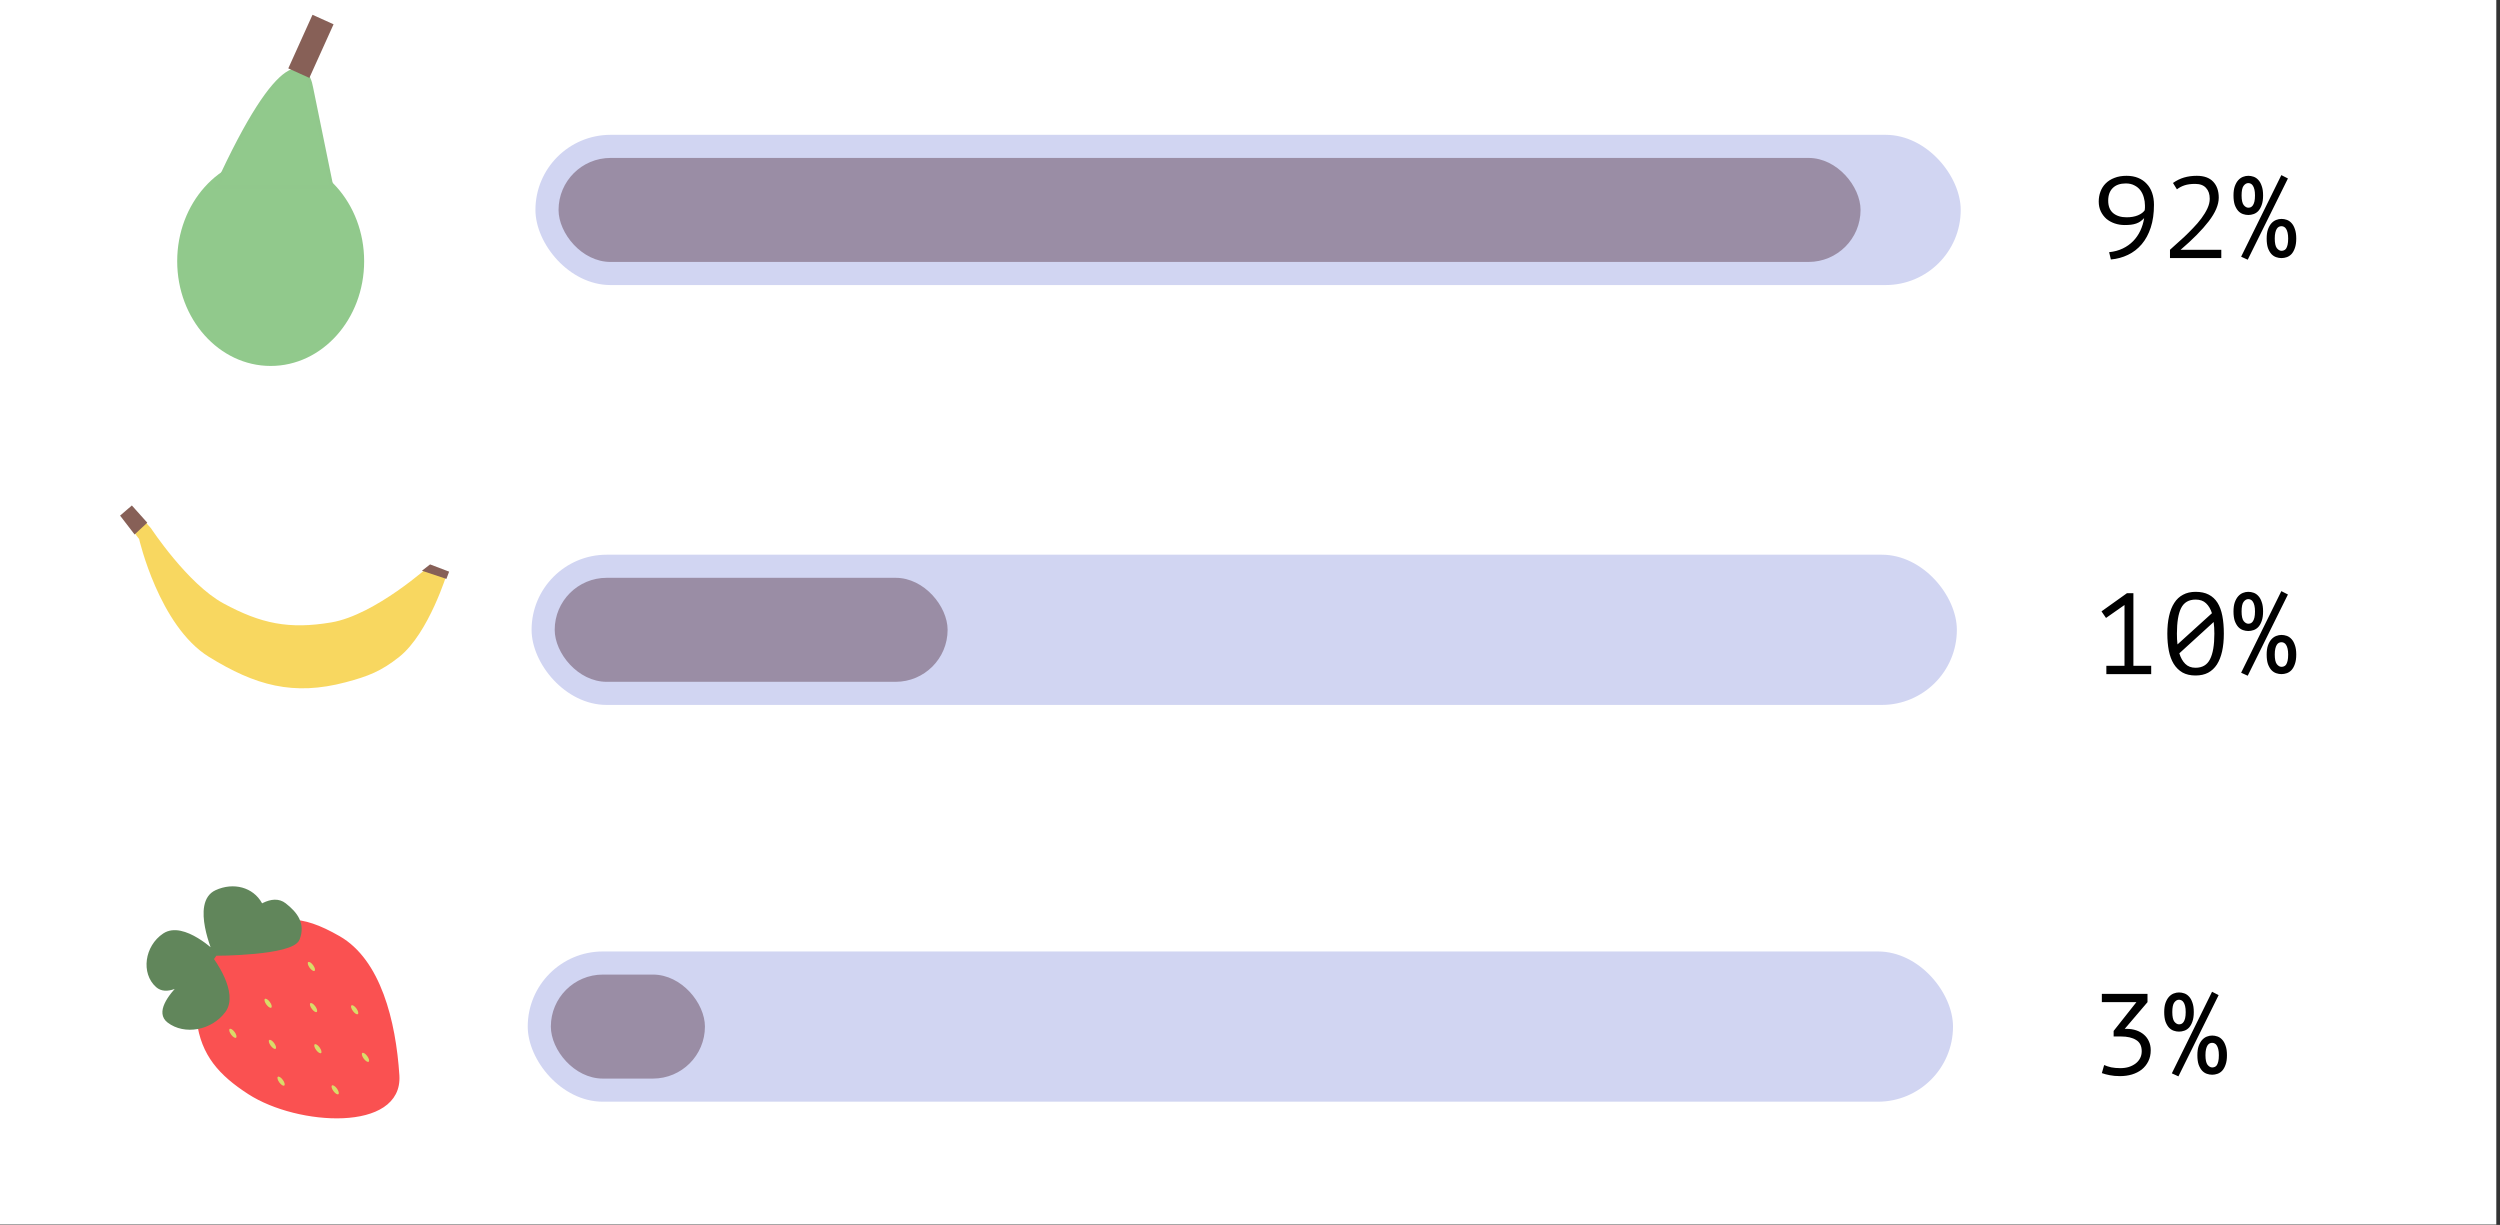 <svg width="649" height="318" viewBox="0 0 649 318" fill="none" xmlns="http://www.w3.org/2000/svg">
<rect x="0" y="0" width="649" height="318" fill="#333333" stroke="none"/>
<rect width="648.041" height="317.893" fill="white"/>
<ellipse cx="70.266" cy="67.811" rx="24.266" ry="27.189" fill="#91C98C"/>
<path d="M80.79 22.788C79.621 15.966 73.072 11.562 56.233 48.515H86.053L80.79 22.788Z" fill="#91C98C" stroke="#91C88C"/>
<path d="M83.859 5.072L77.575 18.987" stroke="#876057" stroke-width="6"/>
<path d="M64.724 283.618C77.432 291.836 104.09 293.332 103.181 279.206C102.271 265.08 98.335 249.436 87.922 243.466C77.509 237.495 72.985 238.549 63.203 242.241C53.42 245.934 50.455 256.22 51.57 264.98C52.685 273.739 57.248 278.784 64.724 283.618Z" fill="#FA5151" stroke="#FA5151"/>
<path d="M77.306 243.726C75.794 247.609 55.887 247.624 55.887 247.624L54.943 248.985C54.943 248.985 61.592 257.746 58.081 262.451C54.685 267.002 47.953 268.228 43.802 265.049C40.878 262.811 44.05 258.526 47.747 254.945C45.196 256.571 42.597 257.414 40.866 255.885C37.121 252.576 38.036 245.815 42.645 242.748C47.576 239.467 55.887 247.624 55.887 247.624C55.887 247.624 50 234.38 56.159 231.552C60.619 229.503 65.425 230.821 67.563 234.677C67.659 234.851 67.737 235.027 67.798 235.205C70.006 233.947 72.15 233.557 73.855 234.891C76.795 237.189 78.818 239.844 77.306 243.726Z" fill="#61865B"/>
<path d="M55.887 247.624C55.887 247.624 75.794 247.609 77.306 243.726C78.818 239.844 76.795 237.189 73.855 234.891C67.714 230.09 55.887 247.624 55.887 247.624ZM55.887 247.624C55.887 247.624 70.548 240.061 67.563 234.677C65.425 230.821 60.619 229.503 56.159 231.552C50 234.38 55.887 247.624 55.887 247.624ZM55.887 247.624C55.887 247.624 45.398 259.89 40.866 255.885C37.121 252.576 38.036 245.815 42.645 242.748C47.576 239.467 55.887 247.624 55.887 247.624ZM55.887 247.624L54.943 248.985M54.943 248.985C54.943 248.985 38.206 260.765 43.802 265.049C47.953 268.228 54.685 267.002 58.081 262.451C61.592 257.746 54.943 248.985 54.943 248.985Z" stroke="#61865B"/>
<ellipse cx="60.453" cy="268.249" rx="0.562" ry="1.404" transform="rotate(-36.056 60.453 268.249)" fill="#D9DB69"/>
<ellipse cx="69.601" cy="260.445" rx="0.562" ry="1.404" transform="rotate(-36.056 69.601 260.445)" fill="#D9DB69"/>
<ellipse cx="80.835" cy="250.895" rx="0.562" ry="1.404" transform="rotate(-36.056 80.835 250.895)" fill="#D9DB69"/>
<ellipse cx="70.722" cy="271.119" rx="0.562" ry="1.404" transform="rotate(-36.056 70.722 271.119)" fill="#D9DB69"/>
<ellipse cx="81.398" cy="261.569" rx="0.562" ry="1.404" transform="rotate(-36.056 81.398 261.569)" fill="#D9DB69"/>
<ellipse cx="82.519" cy="272.243" rx="0.562" ry="1.404" transform="rotate(-36.056 82.519 272.243)" fill="#D9DB69"/>
<ellipse cx="92.07" cy="262.131" rx="0.562" ry="1.404" transform="rotate(-36.056 92.07 262.131)" fill="#D9DB69"/>
<ellipse cx="72.968" cy="280.67" rx="0.562" ry="1.404" transform="rotate(-36.056 72.968 280.67)" fill="#D9DB69"/>
<ellipse cx="94.879" cy="274.49" rx="0.562" ry="1.404" transform="rotate(-36.056 94.879 274.49)" fill="#D9DB69"/>
<ellipse cx="87.015" cy="282.917" rx="0.562" ry="1.404" transform="rotate(-36.056 87.015 282.917)" fill="#D9DB69"/>
<rect x="139" y="35" width="370" height="39" rx="19.5" fill="#D1D5F2"/>
<rect x="138" y="144" width="370" height="39" rx="19.5" fill="#D1D5F2"/>
<rect x="137" y="247" width="370" height="39" rx="19.5" fill="#D1D5F2"/>
<rect x="145" y="41" width="338" height="27" rx="13.5" fill="#9A8DA5"/>
<rect x="144" y="150" width="102" height="27" rx="13.5" fill="#9A8DA5"/>
<rect x="143" y="253" width="40" height="27" rx="13.5" fill="#9A8DA5"/>
<path d="M544.83 52.33C544.83 51.41 544.98 50.55 545.28 49.75C545.58 48.93 546.03 48.22 546.63 47.62C547.25 47 548.01 46.52 548.91 46.18C549.81 45.82 550.86 45.64 552.06 45.64C553.18 45.64 554.18 45.82 555.06 46.18C555.94 46.54 556.68 47.05 557.28 47.71C557.9 48.35 558.37 49.14 558.69 50.08C559.01 51 559.17 52.03 559.17 53.17C559.17 55.41 558.89 57.38 558.33 59.08C557.77 60.78 556.99 62.22 555.99 63.4C554.99 64.58 553.8 65.5 552.42 66.16C551.06 66.82 549.58 67.22 547.98 67.36L547.53 65.47C548.85 65.33 550.03 65.01 551.07 64.51C552.11 64.01 553.01 63.37 553.77 62.59C554.53 61.81 555.15 60.91 555.63 59.89C556.11 58.87 556.44 57.78 556.62 56.62C556.3 56.96 555.97 57.25 555.63 57.49C555.31 57.71 554.95 57.89 554.55 58.03C554.15 58.17 553.71 58.27 553.23 58.33C552.75 58.39 552.2 58.42 551.58 58.42C550.66 58.42 549.79 58.28 548.97 58C548.15 57.72 547.43 57.32 546.81 56.8C546.21 56.26 545.73 55.62 545.37 54.88C545.01 54.12 544.83 53.27 544.83 52.33ZM547.29 52.09C547.29 53.53 547.72 54.61 548.58 55.33C549.46 56.05 550.62 56.41 552.06 56.41C553.2 56.41 554.18 56.24 555 55.9C555.84 55.54 556.43 55.1 556.77 54.58C556.81 54.3 556.83 54.08 556.83 53.92C556.83 53.74 556.83 53.54 556.83 53.32C556.83 52.62 556.73 51.93 556.53 51.25C556.35 50.57 556.06 49.96 555.66 49.42C555.26 48.88 554.74 48.45 554.1 48.13C553.48 47.79 552.73 47.62 551.85 47.62C550.41 47.62 549.29 48.01 548.49 48.79C547.69 49.57 547.29 50.67 547.29 52.09ZM575.988 51.31C575.988 53.15 575.118 55.2 573.378 57.46C571.638 59.72 569.208 62.18 566.088 64.84H576.648V67H563.328V64.84C563.708 64.48 564.228 64.01 564.888 63.43C565.548 62.85 566.258 62.21 567.018 61.51C567.778 60.79 568.548 60.02 569.328 59.2C570.128 58.38 570.848 57.54 571.488 56.68C572.128 55.82 572.648 54.96 573.048 54.1C573.448 53.24 573.648 52.41 573.648 51.61C573.648 50.41 573.328 49.47 572.688 48.79C572.068 48.09 571.128 47.74 569.868 47.74C568.788 47.74 567.878 47.86 567.138 48.1C566.398 48.34 565.728 48.69 565.128 49.15L564.108 47.5C565.008 46.86 565.958 46.39 566.958 46.09C567.978 45.79 569.088 45.64 570.288 45.64C572.168 45.64 573.588 46.15 574.548 47.17C575.508 48.19 575.988 49.57 575.988 51.31ZM579.817 50.74C579.817 49.8 579.927 49.01 580.147 48.37C580.387 47.71 580.687 47.18 581.047 46.78C581.407 46.38 581.817 46.09 582.277 45.91C582.737 45.73 583.197 45.64 583.657 45.64C584.117 45.64 584.577 45.72 585.037 45.88C585.497 46.04 585.907 46.32 586.267 46.72C586.627 47.1 586.917 47.62 587.137 48.28C587.377 48.92 587.497 49.74 587.497 50.74C587.497 51.72 587.377 52.54 587.137 53.2C586.917 53.84 586.627 54.36 586.267 54.76C585.907 55.14 585.497 55.41 585.037 55.57C584.577 55.73 584.117 55.81 583.657 55.81C583.197 55.81 582.737 55.73 582.277 55.57C581.817 55.41 581.407 55.14 581.047 54.76C580.687 54.36 580.387 53.84 580.147 53.2C579.927 52.54 579.817 51.72 579.817 50.74ZM581.917 50.74C581.917 51.92 582.097 52.75 582.457 53.23C582.837 53.69 583.237 53.92 583.657 53.92C583.877 53.92 584.087 53.88 584.287 53.8C584.507 53.7 584.697 53.53 584.857 53.29C585.017 53.05 585.147 52.73 585.247 52.33C585.347 51.91 585.397 51.38 585.397 50.74C585.397 50.12 585.347 49.61 585.247 49.21C585.147 48.79 585.017 48.46 584.857 48.22C584.697 47.96 584.507 47.78 584.287 47.68C584.087 47.58 583.877 47.53 583.657 47.53C583.197 47.53 582.787 47.77 582.427 48.25C582.087 48.71 581.917 49.54 581.917 50.74ZM588.427 61.93C588.427 60.99 588.537 60.2 588.757 59.56C588.997 58.9 589.297 58.37 589.657 57.97C590.017 57.57 590.427 57.28 590.887 57.1C591.347 56.92 591.807 56.83 592.267 56.83C592.727 56.83 593.187 56.91 593.647 57.07C594.107 57.23 594.517 57.51 594.877 57.91C595.237 58.29 595.527 58.81 595.747 59.47C595.987 60.11 596.107 60.93 596.107 61.93C596.107 62.91 595.987 63.73 595.747 64.39C595.527 65.03 595.237 65.55 594.877 65.95C594.517 66.33 594.107 66.6 593.647 66.76C593.187 66.92 592.727 67 592.267 67C591.807 67 591.347 66.92 590.887 66.76C590.427 66.6 590.017 66.33 589.657 65.95C589.297 65.55 588.997 65.03 588.757 64.39C588.537 63.73 588.427 62.91 588.427 61.93ZM590.527 61.93C590.527 63.11 590.707 63.94 591.067 64.42C591.447 64.88 591.847 65.11 592.267 65.11C592.487 65.11 592.697 65.07 592.897 64.99C593.117 64.91 593.307 64.76 593.467 64.54C593.627 64.3 593.757 63.97 593.857 63.55C593.957 63.13 594.007 62.59 594.007 61.93C594.007 61.31 593.957 60.8 593.857 60.4C593.757 59.98 593.627 59.65 593.467 59.41C593.307 59.15 593.117 58.97 592.897 58.87C592.697 58.77 592.487 58.72 592.267 58.72C592.047 58.72 591.827 58.77 591.607 58.87C591.407 58.97 591.227 59.14 591.067 59.38C590.907 59.62 590.777 59.95 590.677 60.37C590.577 60.77 590.527 61.29 590.527 61.93ZM592.237 45.46L593.947 46.33L583.507 67.42L581.797 66.64L592.237 45.46Z" fill="black"/>
<path d="M546.81 172.84H551.52V157.06L546.72 160.42L545.55 158.71L552.15 154H553.83V172.84H558.45V175H546.81V172.84ZM562.638 164.5C562.638 162.8 562.788 161.28 563.088 159.94C563.388 158.58 563.838 157.44 564.438 156.52C565.038 155.58 565.798 154.87 566.718 154.39C567.638 153.89 568.728 153.64 569.988 153.64C571.328 153.64 572.458 153.88 573.378 154.36C574.318 154.84 575.078 155.54 575.658 156.46C576.238 157.38 576.658 158.52 576.918 159.88C577.178 161.22 577.308 162.76 577.308 164.5C577.308 166.2 577.158 167.73 576.858 169.09C576.558 170.43 576.108 171.57 575.508 172.51C574.908 173.43 574.148 174.14 573.228 174.64C572.308 175.12 571.218 175.36 569.958 175.36C568.638 175.36 567.508 175.1 566.568 174.58C565.648 174.04 564.888 173.29 564.288 172.33C563.708 171.37 563.288 170.23 563.028 168.91C562.768 167.57 562.638 166.1 562.638 164.5ZM574.848 164.5C574.848 163.44 574.788 162.43 574.668 161.47L565.758 169.6C566.098 170.74 566.608 171.65 567.288 172.33C567.968 173.01 568.858 173.35 569.958 173.35C571.718 173.35 572.968 172.62 573.708 171.16C574.468 169.7 574.848 167.48 574.848 164.5ZM565.128 164.5C565.128 165 565.138 165.48 565.158 165.94C565.198 166.4 565.238 166.85 565.278 167.29L574.218 159.19C573.878 158.11 573.368 157.25 572.688 156.61C572.028 155.97 571.128 155.65 569.988 155.65C568.208 155.65 566.948 156.39 566.208 157.87C565.488 159.33 565.128 161.54 565.128 164.5ZM579.817 158.74C579.817 157.8 579.927 157.01 580.147 156.37C580.387 155.71 580.687 155.18 581.047 154.78C581.407 154.38 581.817 154.09 582.277 153.91C582.737 153.73 583.197 153.64 583.657 153.64C584.117 153.64 584.577 153.72 585.037 153.88C585.497 154.04 585.907 154.32 586.267 154.72C586.627 155.1 586.917 155.62 587.137 156.28C587.377 156.92 587.497 157.74 587.497 158.74C587.497 159.72 587.377 160.54 587.137 161.2C586.917 161.84 586.627 162.36 586.267 162.76C585.907 163.14 585.497 163.41 585.037 163.57C584.577 163.73 584.117 163.81 583.657 163.81C583.197 163.81 582.737 163.73 582.277 163.57C581.817 163.41 581.407 163.14 581.047 162.76C580.687 162.36 580.387 161.84 580.147 161.2C579.927 160.54 579.817 159.72 579.817 158.74ZM581.917 158.74C581.917 159.92 582.097 160.75 582.457 161.23C582.837 161.69 583.237 161.92 583.657 161.92C583.877 161.92 584.087 161.88 584.287 161.8C584.507 161.7 584.697 161.53 584.857 161.29C585.017 161.05 585.147 160.73 585.247 160.33C585.347 159.91 585.397 159.38 585.397 158.74C585.397 158.12 585.347 157.61 585.247 157.21C585.147 156.79 585.017 156.46 584.857 156.22C584.697 155.96 584.507 155.78 584.287 155.68C584.087 155.58 583.877 155.53 583.657 155.53C583.197 155.53 582.787 155.77 582.427 156.25C582.087 156.71 581.917 157.54 581.917 158.74ZM588.427 169.93C588.427 168.99 588.537 168.2 588.757 167.56C588.997 166.9 589.297 166.37 589.657 165.97C590.017 165.57 590.427 165.28 590.887 165.1C591.347 164.92 591.807 164.83 592.267 164.83C592.727 164.83 593.187 164.91 593.647 165.07C594.107 165.23 594.517 165.51 594.877 165.91C595.237 166.29 595.527 166.81 595.747 167.47C595.987 168.11 596.107 168.93 596.107 169.93C596.107 170.91 595.987 171.73 595.747 172.39C595.527 173.03 595.237 173.55 594.877 173.95C594.517 174.33 594.107 174.6 593.647 174.76C593.187 174.92 592.727 175 592.267 175C591.807 175 591.347 174.92 590.887 174.76C590.427 174.6 590.017 174.33 589.657 173.95C589.297 173.55 588.997 173.03 588.757 172.39C588.537 171.73 588.427 170.91 588.427 169.93ZM590.527 169.93C590.527 171.11 590.707 171.94 591.067 172.42C591.447 172.88 591.847 173.11 592.267 173.11C592.487 173.11 592.697 173.07 592.897 172.99C593.117 172.91 593.307 172.76 593.467 172.54C593.627 172.3 593.757 171.97 593.857 171.55C593.957 171.13 594.007 170.59 594.007 169.93C594.007 169.31 593.957 168.8 593.857 168.4C593.757 167.98 593.627 167.65 593.467 167.41C593.307 167.15 593.117 166.97 592.897 166.87C592.697 166.77 592.487 166.72 592.267 166.72C592.047 166.72 591.827 166.77 591.607 166.87C591.407 166.97 591.227 167.14 591.067 167.38C590.907 167.62 590.777 167.95 590.677 168.37C590.577 168.77 590.527 169.29 590.527 169.93ZM592.237 153.46L593.947 154.33L583.507 175.42L581.797 174.64L592.237 153.46Z" fill="black"/>
<path d="M550.44 277.29C551.24 277.29 551.97 277.19 552.63 276.99C553.31 276.77 553.9 276.47 554.4 276.09C554.9 275.71 555.29 275.25 555.57 274.71C555.85 274.17 555.99 273.57 555.99 272.91C555.99 271.53 555.5 270.55 554.52 269.97C553.56 269.37 552.26 269.07 550.62 269.07H548.7V267.63L554.61 260.16H545.64V258H557.49V260.16L551.58 267.09H552.06C552.98 267.09 553.82 267.22 554.58 267.48C555.34 267.74 556 268.11 556.56 268.59C557.12 269.07 557.55 269.65 557.85 270.33C558.17 271.01 558.33 271.78 558.33 272.64C558.33 273.72 558.12 274.68 557.7 275.52C557.28 276.36 556.71 277.07 555.99 277.65C555.27 278.21 554.42 278.64 553.44 278.94C552.48 279.22 551.45 279.36 550.35 279.36C549.33 279.36 548.44 279.28 547.68 279.12C546.94 278.98 546.26 278.8 545.64 278.58L546.24 276.48C546.76 276.72 547.37 276.92 548.07 277.08C548.77 277.22 549.56 277.29 550.44 277.29ZM561.828 262.74C561.828 261.8 561.938 261.01 562.158 260.37C562.398 259.71 562.698 259.18 563.058 258.78C563.418 258.38 563.828 258.09 564.288 257.91C564.748 257.73 565.208 257.64 565.668 257.64C566.128 257.64 566.588 257.72 567.048 257.88C567.508 258.04 567.918 258.32 568.278 258.72C568.638 259.1 568.928 259.62 569.148 260.28C569.388 260.92 569.508 261.74 569.508 262.74C569.508 263.72 569.388 264.54 569.148 265.2C568.928 265.84 568.638 266.36 568.278 266.76C567.918 267.14 567.508 267.41 567.048 267.57C566.588 267.73 566.128 267.81 565.668 267.81C565.208 267.81 564.748 267.73 564.288 267.57C563.828 267.41 563.418 267.14 563.058 266.76C562.698 266.36 562.398 265.84 562.158 265.2C561.938 264.54 561.828 263.72 561.828 262.74ZM563.928 262.74C563.928 263.92 564.108 264.75 564.468 265.23C564.848 265.69 565.248 265.92 565.668 265.92C565.888 265.92 566.098 265.88 566.298 265.8C566.518 265.7 566.708 265.53 566.868 265.29C567.028 265.05 567.158 264.73 567.258 264.33C567.358 263.91 567.408 263.38 567.408 262.74C567.408 262.12 567.358 261.61 567.258 261.21C567.158 260.79 567.028 260.46 566.868 260.22C566.708 259.96 566.518 259.78 566.298 259.68C566.098 259.58 565.888 259.53 565.668 259.53C565.208 259.53 564.798 259.77 564.438 260.25C564.098 260.71 563.928 261.54 563.928 262.74ZM570.438 273.93C570.438 272.99 570.548 272.2 570.768 271.56C571.008 270.9 571.308 270.37 571.668 269.97C572.028 269.57 572.438 269.28 572.898 269.1C573.358 268.92 573.818 268.83 574.278 268.83C574.738 268.83 575.198 268.91 575.658 269.07C576.118 269.23 576.528 269.51 576.888 269.91C577.248 270.29 577.538 270.81 577.758 271.47C577.998 272.11 578.118 272.93 578.118 273.93C578.118 274.91 577.998 275.73 577.758 276.39C577.538 277.03 577.248 277.55 576.888 277.95C576.528 278.33 576.118 278.6 575.658 278.76C575.198 278.92 574.738 279 574.278 279C573.818 279 573.358 278.92 572.898 278.76C572.438 278.6 572.028 278.33 571.668 277.95C571.308 277.55 571.008 277.03 570.768 276.39C570.548 275.73 570.438 274.91 570.438 273.93ZM572.538 273.93C572.538 275.11 572.718 275.94 573.078 276.42C573.458 276.88 573.858 277.11 574.278 277.11C574.498 277.11 574.708 277.07 574.908 276.99C575.128 276.91 575.318 276.76 575.478 276.54C575.638 276.3 575.768 275.97 575.868 275.55C575.968 275.13 576.018 274.59 576.018 273.93C576.018 273.31 575.968 272.8 575.868 272.4C575.768 271.98 575.638 271.65 575.478 271.41C575.318 271.15 575.128 270.97 574.908 270.87C574.708 270.77 574.498 270.72 574.278 270.72C574.058 270.72 573.838 270.77 573.618 270.87C573.418 270.97 573.238 271.14 573.078 271.38C572.918 271.62 572.788 271.95 572.688 272.37C572.588 272.77 572.538 273.29 572.538 273.93ZM574.248 257.46L575.958 258.33L565.518 279.42L563.808 278.64L574.248 257.46Z" fill="black"/>
<path d="M34.233 131.692L31.644 134.045L36.115 139.928C36.115 139.928 41.292 162.518 54.234 170.519C66.239 177.94 76.128 180.733 89.767 177.108C95.567 175.566 98.954 174.255 103.651 170.519C111.349 164.396 116.122 148.635 116.122 148.635L111.652 146.752C111.652 146.752 97.41 159.651 86.002 161.577C75.052 163.425 67.761 161.929 57.999 156.635C48.687 151.585 39.174 137.104 39.174 137.104L34.233 131.692Z" fill="#F8D760"/>
<path d="M34.233 131.221L38.233 135.692L34.939 138.751L31.174 133.853L34.233 131.221Z" fill="#876057"/>
<path d="M111.651 146.517L116.593 148.399L115.887 150.282L109.534 148.164L111.651 146.517Z" fill="#876057"/>
</svg>
